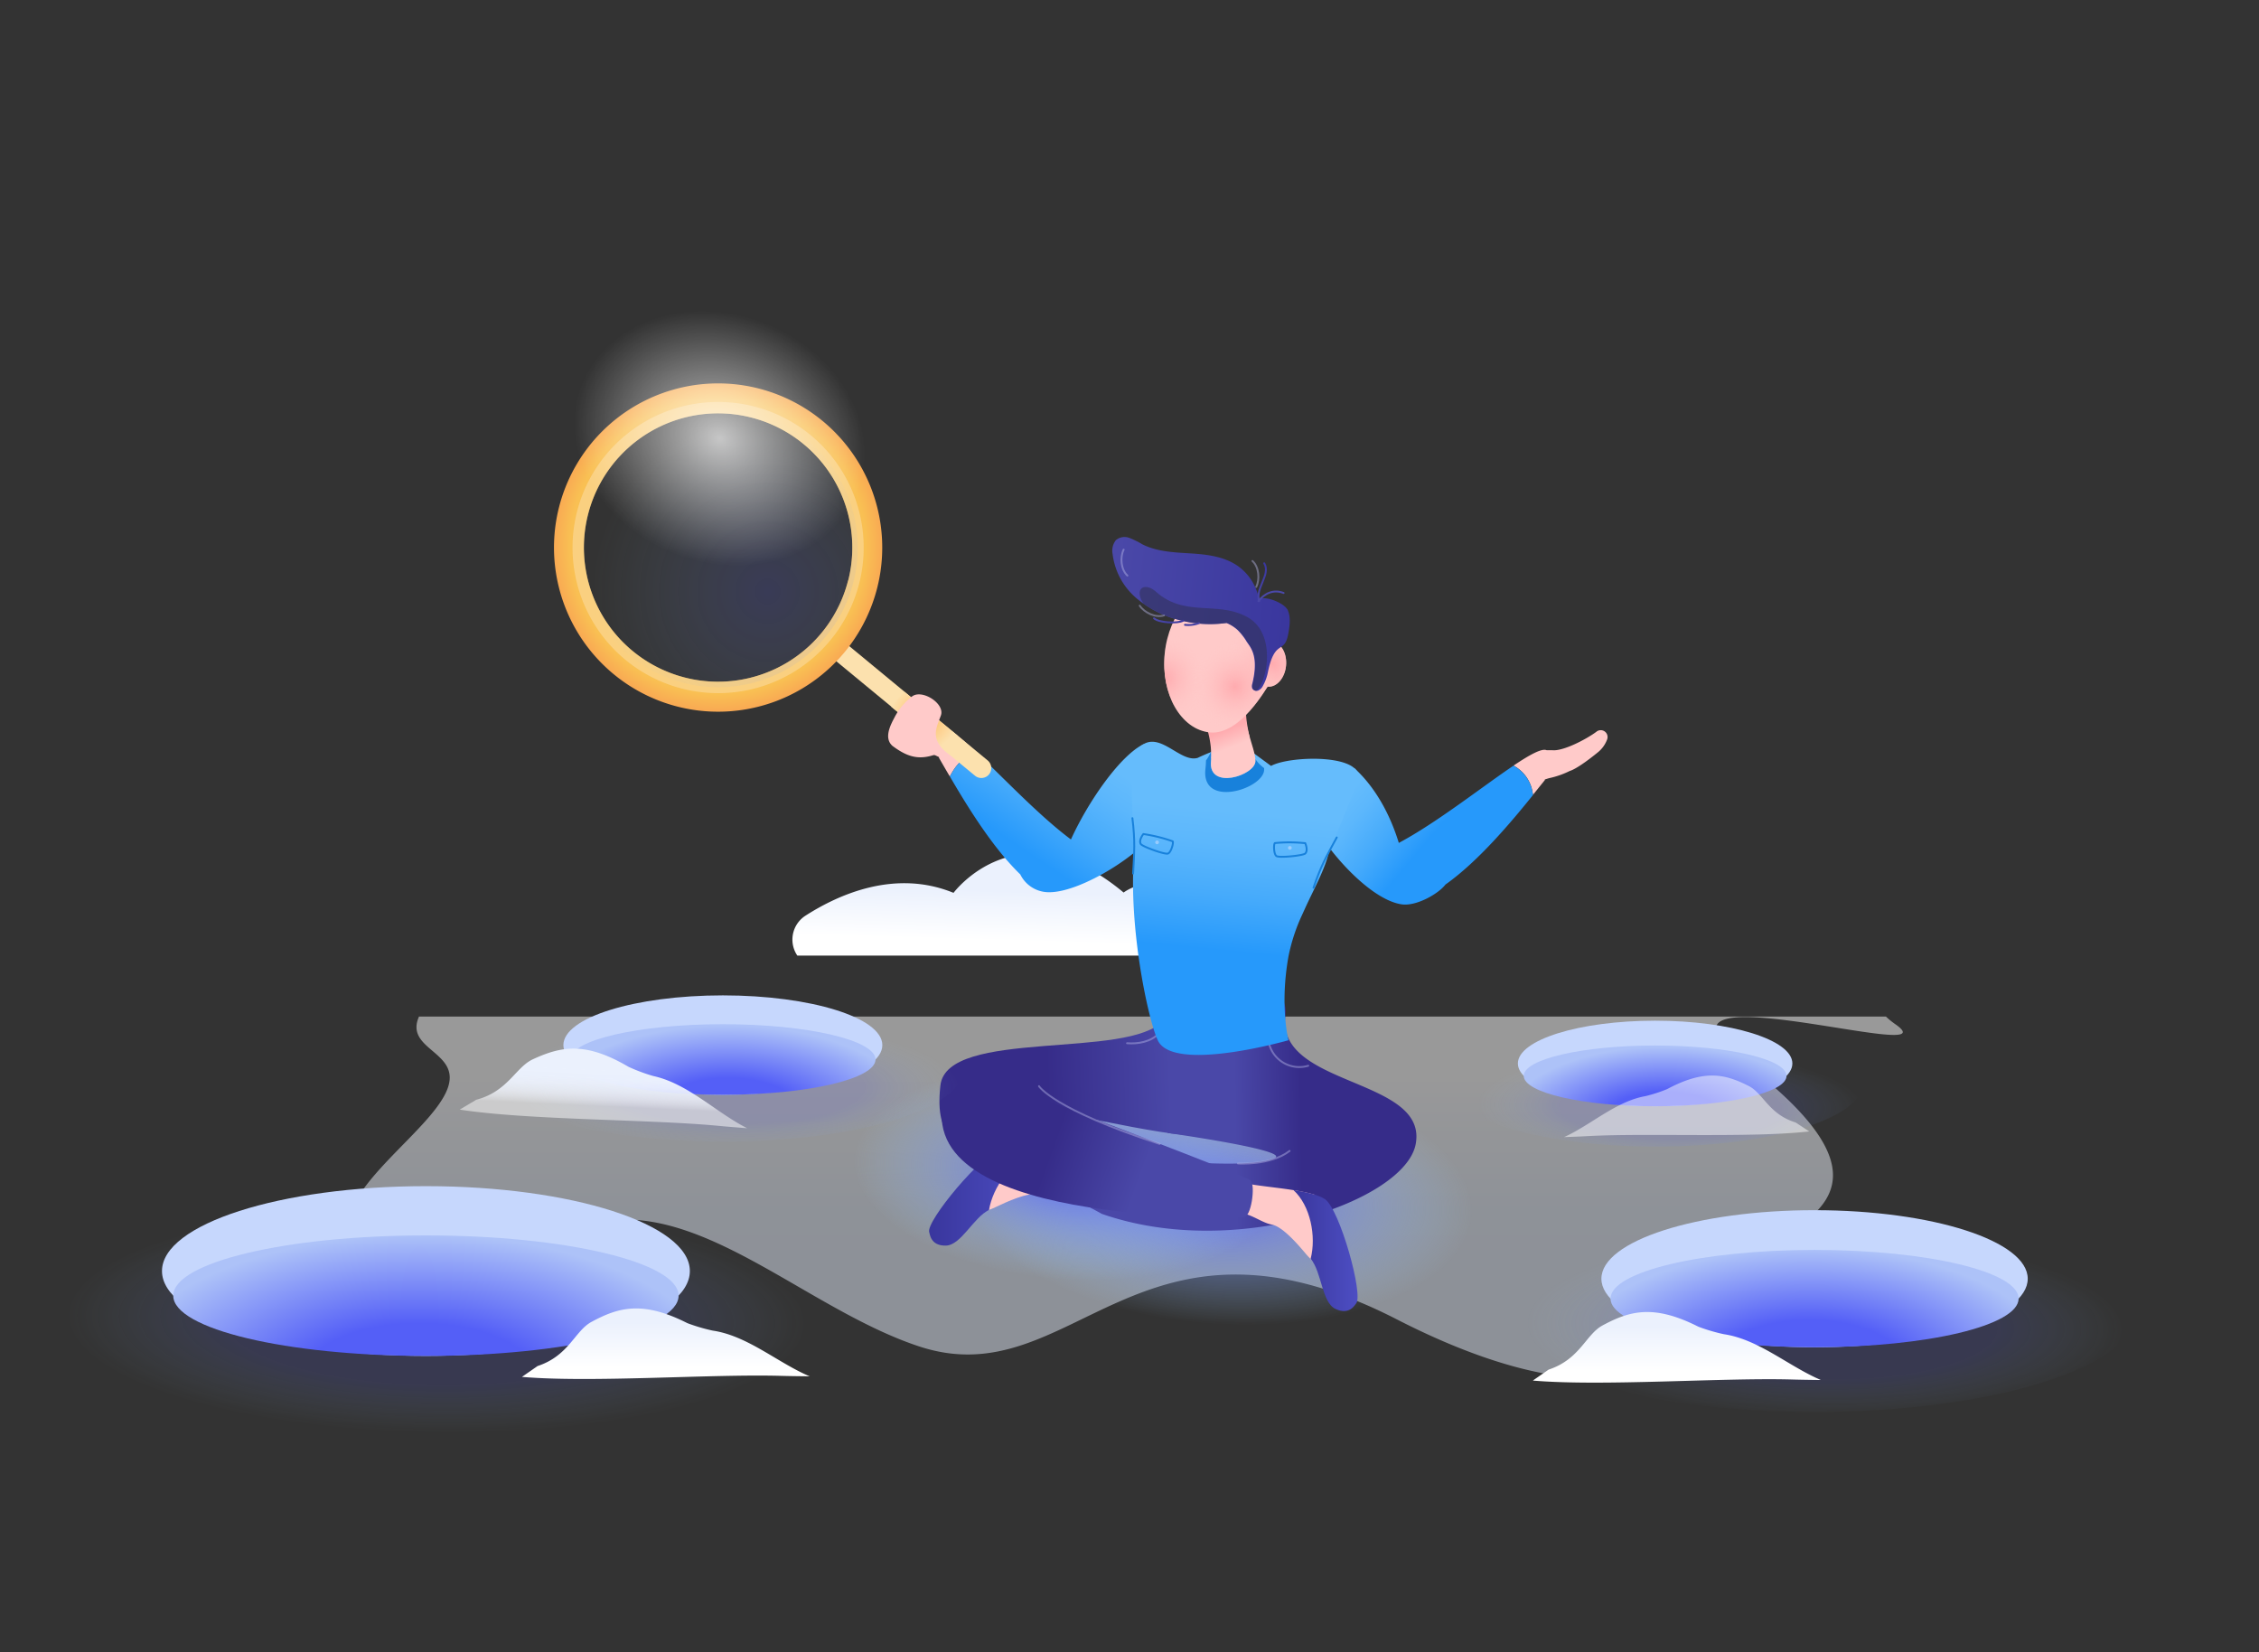 <?xml version="1.0" encoding="UTF-8" standalone="no"?>
<svg
   xmlns:dc="http://purl.org/dc/elements/1.1/"
   xmlns:cc="http://creativecommons.org/ns#"
   xmlns:rdf="http://www.w3.org/1999/02/22-rdf-syntax-ns#"
   xmlns:svg="http://www.w3.org/2000/svg"
   xmlns="http://www.w3.org/2000/svg"
   xmlns:xlink="http://www.w3.org/1999/xlink"
   xmlns:sodipodi="http://sodipodi.sourceforge.net/DTD/sodipodi-0.dtd"
   xmlns:inkscape="http://www.inkscape.org/namespaces/inkscape"
   viewBox="0 0 601.61 440"
   version="1.1"
   id="svg305"
   sodipodi:docname="template-empty.svg"
   inkscape:version="0.92.4 (5da689c313, 2019-01-14)">
  <rect x="0" y="0" width="601.61" height="440" fill="#333333" stroke="none"/>
  <sodipodi:namedview
     pagecolor="#ffffff"
     bordercolor="#666666"
     borderopacity="1"
     objecttolerance="10"
     gridtolerance="10"
     guidetolerance="10"
     inkscape:pageopacity="0"
     inkscape:pageshadow="2"
     inkscape:window-width="1920"
     inkscape:window-height="1027"
     id="namedview307"
     showgrid="false"
     inkscape:zoom="1.0727273"
     inkscape:cx="394.55288"
     inkscape:cy="227.71973"
     inkscape:window-x="1358"
     inkscape:window-y="-8"
     inkscape:window-maximized="1"
     inkscape:current-layer="svg305" />
  <defs
     id="defs157">
    <radialGradient
       id="e97c1805-6ae2-4354-8717-3ea9dc12ada1"
       cx="-8782.75"
       cy="282.231"
       r="364.82"
       gradientTransform="matrix(0.44, 0, 0, -0.65, 4177.3, 301.51)"
       gradientUnits="userSpaceOnUse"
       fx="-8782.75"
       fy="282.231">
      <stop
         offset="0.27"
         stop-color="#c6d7fd"
         id="stop2" />
      <stop
         offset="0.32"
         stop-color="#d3e0fd"
         id="stop4" />
      <stop
         offset="0.43"
         stop-color="#e6eefe"
         id="stop6" />
      <stop
         offset="0.56"
         stop-color="#f4f8ff"
         id="stop8" />
      <stop
         offset="0.72"
         stop-color="#fdfdff"
         id="stop10" />
      <stop
         offset="1"
         stop-color="#fff"
         id="stop12" />
    </radialGradient>
    <linearGradient
       id="e56b11db-fee8-466c-80b2-ae2fa1302bd2"
       x1="-6307.21"
       y1="344.28"
       x2="-6307.21"
       y2="276.52"
       gradientTransform="matrix(-1, 0, 0, 1, -6007.55, 0)"
       gradientUnits="userSpaceOnUse">
      <stop
         offset="0"
         stop-color="#e7effe"
         id="stop15" />
      <stop
         offset="0.34"
         stop-color="#ebf2fe"
         id="stop17" />
      <stop
         offset="0.68"
         stop-color="#f8faff"
         id="stop19" />
      <stop
         offset="0.83"
         stop-color="#fff"
         id="stop21" />
    </linearGradient>
    <linearGradient
       id="b6a7fe3c-3268-4450-8250-bc404efef3ef"
       x1="275.43"
       y1="237.48"
       x2="275.04"
       y2="250.78"
       gradientUnits="userSpaceOnUse">
      <stop
         offset="0"
         stop-color="#ebf1fd"
         id="stop24" />
      <stop
         offset="1"
         stop-color="#fff"
         id="stop26" />
    </linearGradient>
    <radialGradient
       id="b769126a-c254-4fdc-b02c-4ae48ed5d767"
       cx="572.89"
       cy="348.05"
       r="111.89"
       gradientTransform="matrix(0.88, 0.01, 0, 0.27, -387.88, 251.65)"
       gradientUnits="userSpaceOnUse">
      <stop
         offset="0.57"
         stop-color="#545ff7"
         id="stop29" />
      <stop
         offset="1"
         stop-color="#9fcff8"
         stop-opacity="0"
         id="stop31" />
    </radialGradient>
    <radialGradient
       id="b62eebad-95a9-45e0-b384-1f379f213b88"
       cx="322.9"
       cy="318.16"
       r="70.44"
       gradientTransform="matrix(1, 0.07, -0.03, 0.5, 11.13, 136.98)"
       gradientUnits="userSpaceOnUse">
      <stop
         offset="0.01"
         stop-color="#545ff7"
         id="stop34" />
      <stop
         offset="0.96"
         stop-color="#9fcff8"
         stop-opacity="0"
         id="stop36" />
    </radialGradient>
    <radialGradient
       id="b4e23009-946a-4499-92ce-4de46e154ec0"
       cx="282.69"
       cy="311.99"
       r="59.22"
       gradientTransform="matrix(1, 0.07, -0.03, 0.5, 10.84, 136.53)"
       xlink:href="#b62eebad-95a9-45e0-b384-1f379f213b88" />
    <linearGradient
       id="f9d4fdc9-d417-4b11-bcd4-1cb2fa0eaa2e"
       x1="247.42"
       y1="318.87"
       x2="275.08"
       y2="318.87"
       gradientUnits="userSpaceOnUse">
      <stop
         offset="0.04"
         stop-color="#3a379e"
         id="stop40" />
      <stop
         offset="1"
         stop-color="#4d4ec3"
         id="stop42" />
    </linearGradient>
    <linearGradient
       id="e63f2a60-b03d-4d1f-b7d1-ec0afdf036dd"
       x1="328.89"
       y1="296.63"
       x2="347.28"
       y2="296.33"
       gradientUnits="userSpaceOnUse">
      <stop
         offset="0"
         stop-color="#4a48a8"
         id="stop45" />
      <stop
         offset="0.96"
         stop-color="#362c89"
         id="stop47" />
    </linearGradient>
    <linearGradient
       id="f151cf35-9b34-426c-aa10-e581ed4d816a"
       x1="311.74"
       y1="285.77"
       x2="277.38"
       y2="286.97"
       xlink:href="#e63f2a60-b03d-4d1f-b7d1-ec0afdf036dd" />
    <linearGradient
       id="a6c81d0e-f710-427d-9d96-6f882530b36a"
       x1="344.45"
       y1="333"
       x2="361.55"
       y2="333"
       xlink:href="#f9d4fdc9-d417-4b11-bcd4-1cb2fa0eaa2e" />
    <linearGradient
       id="bc768cfe-3f85-47b1-8f80-2c3f64954d92"
       x1="303.59"
       y1="313.93"
       x2="279.17"
       y2="305.19"
       xlink:href="#e63f2a60-b03d-4d1f-b7d1-ec0afdf036dd" />
    <radialGradient
       id="a276e29b-47be-459f-a7a0-1bdd66e71724"
       cx="111.73"
       cy="368.61"
       r="80.59"
       gradientTransform="translate(0 190.5) scale(1 0.48)"
       gradientUnits="userSpaceOnUse">
      <stop
         offset="0.39"
         stop-color="#545ff7"
         id="stop53" />
      <stop
         offset="1"
         stop-color="#adc2f8"
         id="stop55" />
    </radialGradient>
    <radialGradient
       id="a878106b-0f5e-42ca-b0bb-f8d42f4f5541"
       cx="993"
       cy="348.26"
       r="90.35"
       gradientTransform="matrix(0.88, 0.01, 0, 0.27, -387.87, 249.22)"
       xlink:href="#b769126a-c254-4fdc-b02c-4ae48ed5d767" />
    <radialGradient
       id="ffeeafe2-6690-4b77-a6ed-a1474a82e5cf"
       cx="481.88"
       cy="364.86"
       r="65.08"
       gradientTransform="translate(0 188.56) scale(1 0.48)"
       xlink:href="#a276e29b-47be-459f-a7a0-1bdd66e71724" />
    <radialGradient
       id="e03b08e0-26f9-46e7-a6e5-48a7fafe3a8c"
       cx="1102.46"
       cy="-15.91"
       r="75.44"
       gradientTransform="matrix(0.79, 0.01, 0, 0.23, -674.9, 281.71)"
       xlink:href="#b769126a-c254-4fdc-b02c-4ae48ed5d767" />
    <radialGradient
       id="eed511e6-64ea-4a6b-be89-9a6962c596d8"
       cx="578.63"
       cy="-2.05"
       r="54.34"
       gradientTransform="translate(-326.92 296.81) scale(0.9 0.42)"
       xlink:href="#a276e29b-47be-459f-a7a0-1bdd66e71724" />
    <radialGradient
       id="fbd4eb2c-1570-434b-8513-83a97be66c0f"
       cx="1417.37"
       cy="-11.18"
       r="64.94"
       gradientTransform="matrix(0.79, 0.01, 0, 0.23, -674.89, 283.04)"
       xlink:href="#b769126a-c254-4fdc-b02c-4ae48ed5d767" />
    <radialGradient
       id="edb971f8-38e3-4b52-8081-271c1c0b04ba"
       cx="855.91"
       cy="0.75"
       r="46.78"
       gradientTransform="translate(-326.92 298.07) scale(0.9 0.42)"
       xlink:href="#a276e29b-47be-459f-a7a0-1bdd66e71724" />
    <linearGradient
       id="a50072cd-7fbb-4b69-ad41-5b31f094e40b"
       x1="291.09"
       y1="200.9"
       x2="273.61"
       y2="226.99"
       gradientUnits="userSpaceOnUse">
      <stop
         offset="0"
         stop-color="#65bcfc"
         id="stop64" />
      <stop
         offset="0.24"
         stop-color="#5cb7fc"
         id="stop66" />
      <stop
         offset="0.62"
         stop-color="#45aafb"
         id="stop68" />
      <stop
         offset="1"
         stop-color="#2699fb"
         id="stop70" />
    </linearGradient>
    <linearGradient
       id="fe2c45d8-62b4-4c1b-89c9-250356b8e68a"
       x1="365.07"
       y1="204.25"
       x2="383.59"
       y2="219.9"
       xlink:href="#a50072cd-7fbb-4b69-ad41-5b31f094e40b" />
    <linearGradient
       id="fb00beae-8a3f-4be7-bf0e-5d74b276fa38"
       x1="330.77"
       y1="216.25"
       x2="327.12"
       y2="253.29"
       xlink:href="#a50072cd-7fbb-4b69-ad41-5b31f094e40b" />
    <linearGradient
       id="ba83441b-c661-4216-b103-771b4deb93ec"
       x1="329.42"
       y1="198.41"
       x2="327.66"
       y2="193.87"
       gradientUnits="userSpaceOnUse">
      <stop
         offset="0"
         stop-color="#ffcac9"
         id="stop75" />
      <stop
         offset="1"
         stop-color="#ffabaf"
         id="stop77" />
    </linearGradient>
    <clipPath
       id="e86429e4-552a-485f-a329-c0d620306cc9">
      <path
         d="M338.83,170.88c-.22,0-3.87-14.16-12.64-15-7.75-.79-14.93,7.34-16,18.15s4.3,20.22,12,21c8.23.83,15.2-12.21,15.42-12.19,2.36.24,4.55-2.24,4.88-5.53S341.19,171.12,338.83,170.88Z"
         style="fill:none"
         id="path80" />
    </clipPath>
    <radialGradient
       id="bd544d06-6026-4131-a5d1-8c0826c48863"
       cx="-696.51"
       cy="1428.14"
       r="12.45"
       gradientTransform="translate(594.56 -1391.45) rotate(-16.74)"
       gradientUnits="userSpaceOnUse">
      <stop
         offset="0"
         stop-color="#ffabaf"
         id="stop83" />
      <stop
         offset="1"
         stop-color="#ffcac9"
         stop-opacity="0"
         id="stop85" />
    </radialGradient>
    <radialGradient
       id="b2371f47-518a-4475-b37d-8d32b15ed859"
       cx="-725.17"
       cy="1423.48"
       r="11.69"
       xlink:href="#bd544d06-6026-4131-a5d1-8c0826c48863" />
    <radialGradient
       id="aed699b6-3293-4251-b67d-5fa049e5c787"
       cx="-707.82"
       cy="1431.06"
       r="11.69"
       xlink:href="#bd544d06-6026-4131-a5d1-8c0826c48863" />
    <linearGradient
       id="affbcb73-3856-4618-99c7-e40132de58a9"
       x1="-123.32"
       y1="2296.08"
       x2="-74.32"
       y2="2296.08"
       gradientTransform="matrix(-0.99, -0.1, -0.1, 0.99, 453.22, -2130.59)"
       gradientUnits="userSpaceOnUse">
      <stop
         offset="0.04"
         stop-color="#3a379e"
         id="stop90" />
      <stop
         offset="1"
         stop-color="#4a48a8"
         id="stop92" />
    </linearGradient>
    <linearGradient
       id="b2579f5a-5ccc-41d3-a4d4-6bb721ad1ed9"
       x1="-1310.25"
       y1="-691.51"
       x2="-1320.34"
       y2="-706.09"
       gradientTransform="translate(1316.61 1385.22) rotate(18.09)"
       gradientUnits="userSpaceOnUse">
      <stop
         offset="0.26"
         stop-color="#2699fb"
         id="stop95" />
      <stop
         offset="0.97"
         stop-color="#5eaef3"
         id="stop97" />
    </linearGradient>
    <radialGradient
       id="fde65bcf-25b1-42ee-9759-07061a4247c1"
       cx="245.98"
       cy="190.97"
       r="8.91"
       gradientUnits="userSpaceOnUse">
      <stop
         offset="0"
         stop-color="#ffb75e"
         id="stop100" />
      <stop
         offset="1"
         stop-color="#fce1ae"
         id="stop102" />
    </radialGradient>
    <radialGradient
       id="b0894d1a-bc66-44ce-b0cf-1b6e137f29f7"
       cx="920.72"
       cy="9209.64"
       r="43.72"
       gradientTransform="translate(-8964.24 -1211.48) rotate(-75.86)"
       gradientUnits="userSpaceOnUse">
      <stop
         offset="0.84"
         stop-color="#f9c053"
         id="stop105" />
      <stop
         offset="0.9"
         stop-color="#f9c053"
         id="stop107" />
      <stop
         offset="1"
         stop-color="#f9aa53"
         id="stop109" />
    </radialGradient>
    <radialGradient
       id="f3a605f5-a1f0-4db1-b0cb-cd8d7e995326"
       cx="204.44"
       cy="157.52"
       r="48.79"
       gradientUnits="userSpaceOnUse">
      <stop
         offset="0"
         stop-color="#545ff7"
         id="stop112" />
      <stop
         offset="0.96"
         stop-color="#9fcff8"
         stop-opacity="0"
         id="stop114" />
    </radialGradient>
    <linearGradient
       id="a3bac120-7b5a-4b44-910e-6d0efd5322d4"
       x1="-4142.52"
       y1="-1568.07"
       x2="-4132.54"
       y2="-1568.07"
       gradientTransform="translate(-217.9 4544.9) rotate(76.44)"
       xlink:href="#affbcb73-3856-4618-99c7-e40132de58a9" />
    <linearGradient
       id="f22fa06e-4f84-44a0-9369-da50bc3e2635"
       x1="-187.07"
       y1="1890.25"
       x2="-181.52"
       y2="1890.25"
       gradientTransform="matrix(1.23, -0.63, 0.45, 0.89, -294.7, -1640.39)"
       xlink:href="#affbcb73-3856-4618-99c7-e40132de58a9" />
    <linearGradient
       id="b346de5b-117a-4876-9eb0-462d90efc53d"
       x1="-5547.6"
       y1="3827.94"
       x2="-5541.52"
       y2="3827.94"
       gradientTransform="matrix(-1.37, 0.11, -0.08, -1, -6977.6, 4609.77)"
       xlink:href="#affbcb73-3856-4618-99c7-e40132de58a9" />
    <linearGradient
       id="b1843375-38eb-4b9a-ba79-7c307234a1b1"
       x1="315.33"
       y1="166.17"
       x2="319.58"
       y2="166.17"
       gradientTransform="matrix(1, 0, 0, 1, 0, 0)"
       xlink:href="#affbcb73-3856-4618-99c7-e40132de58a9" />
    <radialGradient
       id="bbb76876-4a55-48ea-959b-c244c808ebee"
       cx="-6912.07"
       cy="1156.69"
       r="23.19"
       gradientTransform="matrix(-1, -0.04, 0.03, -0.68, -6740.99, 609.06)"
       gradientUnits="userSpaceOnUse">
      <stop
         offset="0.47"
         stop-color="#fff"
         id="stop121" />
      <stop
         offset="1"
         stop-color="#fff"
         stop-opacity="0"
         id="stop123" />
    </radialGradient>
    <radialGradient
       id="ed8cc0f9-93a5-4387-9975-bb4223228292"
       cx="-6501.57"
       cy="4048.02"
       r="9.85"
       gradientTransform="matrix(-0.55, -0.54, 0.52, -0.44, -5452.06, -1592.2)"
       xlink:href="#bbb76876-4a55-48ea-959b-c244c808ebee" />
    <radialGradient
       id="b1ab538b-9625-474c-9c56-0e080629f390"
       cx="-6882.72"
       cy="1127.35"
       r="6.86"
       gradientTransform="matrix(-1, -0.04, 0.03, -0.68, -6710.78, 631.9)"
       xlink:href="#bbb76876-4a55-48ea-959b-c244c808ebee" />
    <radialGradient
       id="a1b19557-ad8a-4e40-a6ac-9cd532819116"
       cx="-1509.89"
       cy="5609.68"
       r="47.47"
       gradientTransform="matrix(0, 1.04, 0.87, 0, -4693.95, 1688.92)"
       gradientUnits="userSpaceOnUse">
      <stop
         offset="0"
         stop-color="#fff"
         id="stop128" />
      <stop
         offset="0.23"
         stop-color="#fff"
         stop-opacity="0.7"
         id="stop130" />
      <stop
         offset="0.63"
         stop-color="#fff"
         stop-opacity="0.2"
         id="stop132" />
      <stop
         offset="0.8"
         stop-color="#fff"
         stop-opacity="0"
         id="stop134" />
    </radialGradient>
    <linearGradient
       id="af39074f-acc1-443e-ab9d-6b2580b8c5f3"
       x1="177.31"
       y1="352.14"
       x2="177.31"
       y2="364.14"
       xlink:href="#b6a7fe3c-3268-4450-8250-bc404efef3ef" />
    <linearGradient
       id="ab5916c3-a6f3-43ec-93eb-cedd6e413382"
       x1="21.58"
       y1="66.91"
       x2="21.78"
       y2="76.99"
       gradientTransform="translate(144.25 216.35) rotate(3.82)"
       gradientUnits="userSpaceOnUse">
      <stop
         offset="0"
         stop-color="#ebf1fd"
         id="stop138" />
      <stop
         offset="0.26"
         stop-color="#ebf1fd"
         stop-opacity="0.99"
         id="stop140" />
      <stop
         offset="0.44"
         stop-color="#edf2fd"
         stop-opacity="0.95"
         id="stop142" />
      <stop
         offset="0.58"
         stop-color="#eff4fd"
         stop-opacity="0.89"
         id="stop144" />
      <stop
         offset="0.71"
         stop-color="#f3f6fe"
         stop-opacity="0.81"
         id="stop146" />
      <stop
         offset="0.84"
         stop-color="#f7f9fe"
         stop-opacity="0.7"
         id="stop148" />
      <stop
         offset="0.95"
         stop-color="#fcfdff"
         stop-opacity="0.57"
         id="stop150" />
      <stop
         offset="1"
         stop-color="#fff"
         stop-opacity="0.5"
         id="stop152" />
    </linearGradient>
    <linearGradient
       id="b5d221fe-fbd4-46e2-b066-dc1981e13d37"
       x1="-6318.61"
       y1="355.81"
       x2="-6318.45"
       y2="364.4"
       gradientTransform="matrix(-1, 0.03, 0.03, 1, -5876.44, 93.74)"
       xlink:href="#ab5916c3-a6f3-43ec-93eb-cedd6e413382" />
    <linearGradient
       id="bd3c5d69-cecb-4cad-8da1-824cb497cb86"
       x1="446.57"
       y1="353.09"
       x2="446.57"
       y2="365.09"
       xlink:href="#b6a7fe3c-3268-4450-8250-bc404efef3ef" />
  </defs>
  <title
     id="title159">34-Template-Empty</title>
  <g
     id="bb60efdd-fbe1-4bda-9105-6aadb79243bf"
     data-name="Warstwa 2">
    <rect
       x="49.772"
       y="-7.974"
       width="487.588"
       height="297.184"
       transform="rotate(180,316.41,154.135)"
       style="opacity:0.18;fill:none"
       id="rect161" />
    <path
       d="M465.57,283.75c-36.38-28.32,55.85.52,39.13-11.06a20.82,20.82,0,0,1-2.45-2H111.59c-3.57,8,8.28,9.11,8.18,16.34-.17,12.72-37.2,32-24.57,46.62,15.19,17.59,52-11.07,75.42-8.7,24.08,2.43,48.49,25.07,74.09,33.55,41.19,13.64,58-42.72,127.36-7.14,45.63,23.4,73.76,18.14,75-.11C448,328.89,525.19,330.15,465.57,283.75Z"
       style="opacity:0.5;isolation:isolate;fill:url(#e56b11db-fee8-466c-80b2-ae2fa1302bd2)"
       id="path163" />
    <path
       d="M335.54,254.45c3.26-2.07,4.59-4.83,2.57-8.52-3.63-6.65-23.87-12.06-23.87-12.06-10.91.4-15,3.8-15,3.8-27.94-23.33-45.3.08-45.3.08-15.56-6.37-30.65.44-39.43,6.08a7.57,7.57,0,0,0-2.17,10.62Z"
       style="fill:url(#b6a7fe3c-3268-4450-8250-bc404efef3ef)"
       id="path165" />
    <ellipse
       cx="113.43"
       cy="349.44"
       rx="106.03"
       ry="32.93"
       style="opacity:0.15;isolation:isolate;fill:url(#b769126a-c254-4fdc-b02c-4ae48ed5d767)"
       id="ellipse167" />
    <path
       d="M349.69,298.31s-56.41-14.78-57.48-5.56-8.94,22.78-24.3,21.34-45.55-2.16-33.9,8.18c16,14.24,124.55,54.54,130.76,43.4s15.76-19.06,29.53-24.28,10.37-28.85,5.47-37.64S349.69,298.31,349.69,298.31Z"
       style="opacity:0.9;isolation:isolate;fill:url(#b62eebad-95a9-45e0-b384-1f379f213b88)"
       id="path169" />
    <path
       d="M293.21,288.52S236.8,273.74,235.73,283s-8.93,22.78-24.3,21.34-45.55-2.16-33.9,8.18c16,14.24,124.56,54.54,130.76,43.4s15.76-19.06,29.54-24.28,10.36-28.85,5.46-37.64S293.21,288.52,293.21,288.52Z"
       style="opacity:0.9;isolation:isolate;fill:url(#b4e23009-946a-4499-92ce-4de46e154ec0)"
       id="path171" />
    <path
       d="M292.94,314.32c-1.3,3.25-2.83,1.13-3,4.82-1.43-.56-3.33.11-4.75-.45-2.37-.93-6.15.05-8.61-.6-2.79-.74-8.59,2-11.37,3.31-4.26,2.08-9.75,2.72-14.17,4.48-.51.21-1-.16-1.15-.68-1-2.83,12.69-17.16,17.4-18,5-.87,16.39,3.27,21.34,3.93C291.28,311.5,291.72,314.06,292.94,314.32Z"
       style="fill:#ffcac9;isolation:isolate"
       id="path173" />
    <path
       d="M263.39,322.19c-4.16,2-7.42,9.4-11.49,9.49s-4.25-3.05-4.43-3.56c-1-2.84,14.23-21.14,19-22,2-.36,5.22.29,8.66,1.22C269.24,309.29,264.41,316.15,263.39,322.19Z"
       style="isolation:isolate;fill:url(#f9d4fdc9-d417-4b11-bcd4-1cb2fa0eaa2e)"
       id="path175" />
    <path
       d="M342.3,270.67c-2.24,18.77,38.06,16.27,34.72,34-2.83,15.07-47.9,31.05-83.61,18.55a84.19,84.19,0,0,0-22-8.64L287,306.3s42.62,6.32,52.4,2.11c4.79-2.06-28.37-6.71-28.37-6.71C301.56,289.09,344.54,251.9,342.3,270.67Z"
       style="isolation:isolate;fill:url(#e63f2a60-b03d-4d1f-b7d1-ec0afdf036dd)"
       id="path177" />
    <path
       d="M309.8,271.69c-9,10.54-57.6,2.08-59.35,17.31-3.43,29.87,27.92,6.37,27.92,6.37s49.52,10.86,36,5.06S348.93,258.72,309.8,271.69Z"
       style="isolation:isolate;fill:url(#f151cf35-9b34-426c-aa10-e581ed4d816a)"
       id="path179" />
    <path
       d="M355.38,334.92c-.6-2.7-1.31-5.37-2.08-8-.57-2-.87-4.48-2.11-6.12a5.09,5.09,0,0,1-1.06-2.66c-5.61-1.76-15.6-2.16-19.61-3.35-2.54-.76-4,1.4-5.21,1.14-.15,3.5,2.12,2.18.75,5.62,1.52.07,3,1.45,4.51,1.53,2.54.12,5.59,2.56,8.1,3,2.85.47,7,5.3,9,7.68,2.36,2.82,5.74,5.17,8.69,7.68A45.49,45.49,0,0,0,355.38,334.92Z"
       style="fill:#ffcac9;isolation:isolate"
       id="path181" />
    <path
       d="M349.05,335.18c3,3.55,2.92,11.61,6.6,13.36s5.12-1,5.5-1.44c2.05-2.18-4.34-25.11-8.3-27.79-1.7-1.14-4.89-1.87-8.4-2.43C349,321,350.59,329.25,349.05,335.18Z"
       style="isolation:isolate;fill:url(#a6c81d0e-f710-427d-9d96-6f882530b36a)"
       id="path183" />
    <path
       d="M252.07,290.15c-13,36.64,76.82,33.72,79,34s3.33-8.55,2-9.8-52.92-20.71-52.92-20.71S257.21,275.7,252.07,290.15Z"
       style="isolation:isolate;fill:url(#bc768cfe-3f85-47b1-8f80-2c3f64954d92)"
       id="path185" />
    <path
       d="M276.69,289.22s3.78,6.17,32.14,15.39"
       style="fill:none;stroke:#b8b8e7;stroke-linecap:round;stroke-miterlimit:10;stroke-width:0.5px;opacity:0.44"
       id="path187" />
    <path
       d="M329.68,309.82s8.65.6,13.76-3.35"
       style="fill:none;stroke:#b8b8e7;stroke-linecap:round;stroke-miterlimit:10;stroke-width:0.5px;opacity:0.44"
       id="path189" />
    <path
       d="M338.05,278.2a8.31,8.31,0,0,0,10.35,5.59"
       style="fill:none;stroke:#b8b8e7;stroke-linecap:round;stroke-miterlimit:10;stroke-width:0.5px;opacity:0.44"
       id="path191" />
    <path
       d="M300.15,277.79c2.94.24,6.38-.37,8.49-2.62"
       style="fill:none;stroke:#b8b8e7;stroke-linecap:round;stroke-miterlimit:10;stroke-width:0.5px;opacity:0.44"
       id="path193" />
    <ellipse
       cx="113.43"
       cy="338.45"
       rx="70.29"
       ry="22.6"
       style="fill:#c6d7fd"
       id="ellipse195" />
    <ellipse
       cx="113.43"
       cy="345.01"
       rx="67.29"
       ry="16.05"
       style="isolation:isolate;fill:url(#a276e29b-47be-459f-a7a0-1bdd66e71724)"
       id="ellipse197" />
    <ellipse
       cx="483.25"
       cy="349.38"
       rx="85.62"
       ry="26.59"
       style="opacity:0.15;isolation:isolate;fill:url(#a878106b-0f5e-42ca-b0bb-f8d42f4f5541)"
       id="ellipse199" />
    <ellipse
       cx="483.25"
       cy="340.5"
       rx="56.77"
       ry="18.25"
       style="fill:#c6d7fd"
       id="ellipse201" />
    <ellipse
       cx="483.25"
       cy="345.79"
       rx="54.34"
       ry="12.96"
       style="isolation:isolate;fill:url(#ffeeafe2-6690-4b77-a6ed-a1474a82e5cf)"
       id="ellipse203" />
    <ellipse
       cx="192.51"
       cy="284.72"
       rx="64.05"
       ry="19.28"
       style="opacity:0.15;isolation:isolate;fill:url(#e03b08e0-26f9-46e7-a6e5-48a7fafe3a8c)"
       id="ellipse205" />
    <ellipse
       cx="192.51"
       cy="278.29"
       rx="42.47"
       ry="13.24"
       style="fill:#c6d7fd"
       id="ellipse207" />
    <ellipse
       cx="192.51"
       cy="282.13"
       rx="40.65"
       ry="9.4"
       style="isolation:isolate;fill:url(#eed511e6-64ea-4a6b-be89-9a6962c596d8)"
       id="ellipse209" />
    <ellipse
       cx="440.79"
       cy="288.72"
       rx="55.13"
       ry="16.6"
       style="opacity:0.15;isolation:isolate;fill:url(#fbd4eb2c-1570-434b-8513-83a97be66c0f)"
       id="ellipse211" />
    <ellipse
       cx="440.79"
       cy="283.18"
       rx="36.55"
       ry="11.39"
       style="fill:#c6d7fd"
       id="ellipse213" />
    <ellipse
       cx="440.79"
       cy="286.49"
       rx="34.99"
       ry="8.09"
       style="isolation:isolate;fill:url(#edb971f8-38e3-4b52-8081-271c1c0b04ba)"
       id="ellipse215" />
    <path
       d="M250.69,193.77c-.39-.08-.75-.15-1.05-.19l-.17,0h-.26c-1.62-.06-4.07-1.37-6.31-2.92a12.19,12.19,0,0,0-3.26,4.15c3.19,3.23,4.39,3.65,4.39,3.65h0a22,22,0,0,0,5,2.65c.29.12.65.3,1.09.52a.91.91,0,0,0-.07.14c.83,1.43,1.81,3.15,2.91,5,1.57-3.11,4-5.74,7.13-6.38C255.63,196.16,252.17,193.32,250.69,193.77Z"
       style="fill:#ffcac9"
       id="path217" />
    <path
       d="M425.1,194.89c-2.72,2-8.78,5.16-11.67,4.88H413c-.31,0-.68,0-1.1,0h0c-1.27-.58-4.5,1.19-8.82,4.09a9.9,9.9,0,0,1,5.17,7.8l3.17-3.94c0-.05,0-.1,0-.16.47-.15.87-.28,1.18-.36a23.36,23.36,0,0,0,5.48-1.92h0s1.83-.36,7.52-5a7.93,7.93,0,0,0,2.41-3.39A1.82,1.82,0,0,0,425.1,194.89Z"
       style="fill:#ffcac9"
       id="path219" />
    <path
       d="M316.14,208.25c-4.82,0-10.62-6.51-11.56-10.11-6.18,3-14.63,15-19.37,25.39-8.43-6.27-18-16.45-25.11-23.14-3.16.64-5.56,3.27-7.13,6.38,4.59,7.88,11.38,18.94,18.75,26.07a8.46,8.46,0,0,0,7.75,4.74c8.56,0,24.85-10.31,29.09-17.36,5.25-8.76,11.82-9,12.19-13.12A9.15,9.15,0,0,1,316.14,208.25Z"
       style="isolation:isolate;fill:url(#a50072cd-7fbb-4b69-ad41-5b31f094e40b)"
       id="path221" />
    <path
       d="M403.06,203.89c-8.22,5.52-20.39,15.16-30.53,20.56-2.42-7.87-6.4-14.93-11.79-19.86l-4.43-.28a.8.8,0,0,1-.36-.07l-.74,0a9.49,9.49,0,0,1-4.65.9,8.52,8.52,0,0,1-7,4.74,25,25,0,0,1,5.67,8.13c3.32,7.55,15.42,21.63,24.14,22.81,3.81.51,9.66-2.76,11.58-5.28,8.78-6.21,17.5-16.63,23.29-23.81A9.9,9.9,0,0,0,403.06,203.89Z"
       style="isolation:isolate;fill:url(#fe2c45d8-62b4-4c1b-89c9-250356b8e68a)"
       id="path223" />
    <path
       d="M353.76,227.52c3-7.34,5.72-14.19,7.74-19.13,3.18-7.74-17.78-7.31-23-4.44h0c-2.68-2-5-3.59-6.17-4.68-2.21-2-8.3.15-13.4,2.55h0c-4.74,1.31-10.1-7.43-15.2-3.08-2.65,2.26-2.74,13.6-1.52,26.89-2.09,19.22,3.35,45.37,6.12,51.37,4.06,8.79,34.81,0,34.81,0s-2.36-9.12,0-22.3a48.47,48.47,0,0,1,3.59-11l1.26-2.76C350.28,236.08,352.67,231.65,353.76,227.52Z"
       style="isolation:isolate;fill:url(#fb00beae-8a3f-4be7-bf0e-5d74b276fa38)"
       id="path225" />
    <path
       d="M336.66,204.93c0-.13,0-.26,0-.4a9.91,9.91,0,0,1-2.34-2.4,4.73,4.73,0,0,1,0,.52c0,3.83-12.65,7.88-11.82,0a22.73,22.73,0,0,0,.12-2.8,11,11,0,0,1-1.45,2.66c0,.78-.07,1.58-.16,2.42C320,215.34,336.66,210,336.66,204.93Z"
       style="fill:#1881db;isolation:isolate"
       id="path227" />
    <path
       d="M319.93,190.21s3.42,4.56,2.59,12.44,11.82,3.83,11.82,0-4-10.06-2.18-16.59S319.93,190.21,319.93,190.21Z"
       style="fill:#ffcac9"
       id="path229" />
    <path
       d="M332.82,196.31c-.65-2.63-1.5-7.31-.66-10.25,1.87-6.53-12.23,4.15-12.23,4.15A25.36,25.36,0,0,1,322.58,202C326.55,201.55,331,199.69,332.82,196.31Z"
       style="isolation:isolate;fill:url(#ba83441b-c661-4216-b103-771b4deb93ec)"
       id="path231" />
    <path
       d="M338.83,170.88c-.22,0-3.87-14.16-12.64-15-7.75-.79-14.93,7.34-16,18.15s4.3,20.22,12,21c8.23.83,15.2-12.21,15.42-12.19,2.36.24,4.55-2.24,4.88-5.53S341.19,171.12,338.83,170.88Z"
       style="fill:#ffcac9"
       id="path233" />
    <g
       style="clip-path:url(#e86429e4-552a-485f-a329-c0d620306cc9)"
       clip-path="url(#e86429e4-552a-485f-a329-c0d620306cc9)"
       id="g241">
      <circle
         cx="338.81"
         cy="176.76"
         r="12.45"
         style="fill:url(#bd544d06-6026-4131-a5d1-8c0826c48863)"
         id="circle235" />
      <circle
         cx="310.02"
         cy="180.55"
         r="11.69"
         style="fill:url(#b2371f47-518a-4475-b37d-8d32b15ed859)"
         id="circle237" />
      <circle
         cx="328.83"
         cy="182.82"
         r="11.69"
         style="fill:url(#aed699b6-3293-4251-b67d-5fa049e5c787)"
         id="circle239" />
    </g>
    <path
       d="M335.28,159.55a14,14,0,0,0-5.4-8.68c-3.66-2.66-8.29-3.22-12.69-3.5s-9-.42-13-2.45a21.84,21.84,0,0,0-3.47-1.7,3.55,3.55,0,0,0-3.55.62,4.55,4.55,0,0,0-.87,3.65,18.36,18.36,0,0,0,6.15,11.63,27.71,27.71,0,0,0,11.64,6,31.37,31.37,0,0,0,12.52.76,10,10,0,0,1,3,1.9,16.55,16.55,0,0,1,2.15,2.67c.91,1.68,3.72,3.67,1.72,11.71a1.79,1.79,0,0,0,0,1.12,1.27,1.27,0,0,0,1.57.61,2.65,2.65,0,0,0,1.28-1.26,12,12,0,0,0,1.31-3.54c1.88-9.17,4.39-4.7,5.43-10.23.38-2.07.73-4.29-.06-6.27S337.05,158.56,335.28,159.55Z"
       style="isolation:isolate;fill:url(#affbcb73-3856-4618-99c7-e40132de58a9)"
       id="path243" />
    <polygon
       points="283.26 312.25 283.26 312.24 283.26 312.24 283.26 312.25"
       style="fill:url(#b2579f5a-5ccc-41d3-a4d4-6bb721ad1ed9)"
       id="polygon245" />
    <path
       d="M263,202.46,223.7,170a5.24,5.24,0,0,1-3.37,4.11l39.33,32.45a2.67,2.67,0,0,0,3.27.09,2.85,2.85,0,0,0,.47-.45A2.65,2.65,0,0,0,263,202.46Z"
       style="fill:#fce1ae"
       id="path247" />
    <polygon
       points="253.26 201.29 254.95 195.8 240.84 184.19 237.3 188.16 253.26 201.29"
       style="fill:url(#fde65bcf-25b1-42ee-9759-07061a4247c1)"
       id="polygon249" />
    <path
       d="M238.19,191.1a16.65,16.65,0,0,1,4.64-5.6c2.62-2.13,8.88,1.82,7.75,5-1.07,3-2.81,5.85.93,9.4-5.8,2.77-9.14,2.22-13.85-1.3C235.32,196.5,237.19,193,238.19,191.1Z"
       style="fill:#ffcac9"
       id="path251" />
    <path
       d="M148.86,135.13a43.71,43.71,0,1,0,53.07-31.71A43.71,43.71,0,0,0,148.86,135.13Zm77,19.41A35.73,35.73,0,1,1,200,111.16,35.73,35.73,0,0,1,225.9,154.54Z"
       style="fill:url(#b0894d1a-bc66-44ce-b0cf-1b6e137f29f7)"
       id="path253" />
    <path
       d="M153.65,136.34a38.77,38.77,0,1,0,47.07-28.13A38.78,38.78,0,0,0,153.65,136.34Zm72.25,18.2A35.73,35.73,0,1,1,200,111.16,35.73,35.73,0,0,1,225.9,154.54Z"
       style="fill:#fce1ae;opacity:0.5"
       id="path255" />
    <circle
       cx="191.25"
       cy="145.81"
       r="37.19"
       style="opacity:0.18;isolation:isolate;fill:url(#f3a605f5-a1f0-4db1-b0cb-cd8d7e995326)"
       id="circle257" />
    <path
       d="M301.77,232.61c.33-6,.54-8.71-.19-14.75"
       style="fill:none;stroke:#1881db;stroke-linecap:round;stroke-miterlimit:10;stroke-width:0.5px"
       id="path259" />
    <path
       d="M356,223c-2.87,5.24-4.24,7.63-6.19,13.39"
       style="fill:none;stroke:#1881db;stroke-linecap:round;stroke-miterlimit:10;stroke-width:0.5px"
       id="path261" />
    <path
       d="M304.5,222.09s-1.32,1.63-.69,2.66c.41.67,6.42,2.87,7.26,2.53s1.55-3,1.22-3.26A41.45,41.45,0,0,0,304.5,222.09Z"
       style="fill:none;stroke:#1881db;stroke-miterlimit:10;stroke-width:0.5px;isolation:isolate"
       id="path263" />
    <path
       d="M308.56,224.57a.49.49,0,1,0-.82-.54A.49.49,0,1,0,308.56,224.57Z"
       style="fill:#e6e6ff;opacity:0.44"
       id="path265" />
    <path
       d="M347.6,224.52s.87,1.91,0,2.76c-.57.55-6.93,1.2-7.67.67s-.77-3.28-.39-3.46A41.59,41.59,0,0,1,347.6,224.52Z"
       style="fill:none;stroke:#1881db;stroke-miterlimit:10;stroke-width:0.5px;isolation:isolate"
       id="path267" />
    <path
       d="M343.05,225.93a.49.49,0,1,1,.93-.31A.49.49,0,1,1,343.05,225.93Z"
       style="fill:#e6e6ff;opacity:0.44"
       id="path269" />
    <g
       style="opacity:0.64"
       id="g273">
      <path
         d="M332.17,164.31c-8-4.38-16.57.12-24.3-6.73-3.05-2.7-6-.86-3.29,3.22a29.46,29.46,0,0,0,9.64,4.32,31.43,31.43,0,0,0,12.53.76,10.17,10.17,0,0,1,3,1.9,17.71,17.71,0,0,1,2.15,2.67c.91,1.68,3.72,3.67,1.71,11.71a1.86,1.86,0,0,0,0,1.12,1.16,1.16,0,0,0,.94.65C337.41,181.91,340.14,168.7,332.17,164.31Z"
         style="fill:#32325c"
         id="path271" />
    </g>
    <path
       d="M335.34,160.06c-1.14-3.39,3.18-7.08,1.34-10.07"
       style="fill:none;stroke-linecap:round;stroke-miterlimit:10;stroke-width:0.5px;isolation:isolate;stroke:url(#a3bac120-7b5a-4b44-910e-6d0efd5322d4)"
       id="path275" />
    <path
       d="M341.84,157.9c-2.59-1-5,0-6.7,2.16"
       style="fill:none;stroke-linecap:round;stroke-miterlimit:10;stroke-width:0.5px;isolation:isolate;stroke:url(#f22fa06e-4f84-44a0-9369-da50bc3e2635)"
       id="path277" />
    <path
       d="M307.33,164.64c1.25,1.2,6.29,1.45,7.76.64"
       style="fill:none;stroke-linecap:round;stroke-miterlimit:10;stroke-width:0.5px;isolation:isolate;stroke:url(#b346de5b-117a-4876-9eb0-462d90efc53d)"
       id="path279" />
    <path
       d="M315.58,166.38a8.22,8.22,0,0,0,3.75-.45"
       style="fill:none;stroke-linecap:round;stroke-miterlimit:10;stroke-width:0.5px;isolation:isolate;stroke:url(#b1843375-38eb-4b9a-ba79-7c307234a1b1)"
       id="path281" />
    <path
       d="M303.52,161.28c1.26,1.87,4.24,3.31,6.48,2.59"
       style="fill:none;stroke:#b8b8e7;stroke-linecap:round;stroke-miterlimit:10;stroke-width:0.5px;opacity:0.44"
       id="path283" />
    <path
       d="M299.25,146.35c-1,2-.75,5.33,1,6.92"
       style="fill:none;stroke:#b8b8e7;stroke-linecap:round;stroke-miterlimit:10;stroke-width:0.5px;opacity:0.44"
       id="path285" />
    <path
       d="M334.55,156.29c1-2,.74-5.32-1-6.91"
       style="fill:none;stroke:#b8b8e7;stroke-linecap:round;stroke-miterlimit:10;stroke-width:0.5px;opacity:0.44"
       id="path287" />
    <path
       d="M196,144.6c-15.69-3.57-26.92-13-25.08-21.12s16.06-11.76,31.76-8.18,26.92,13,25.07,21.12S211.67,148.18,196,144.6Z"
       style="isolation:isolate;fill:url(#bbb76876-4a55-48ea-959b-c244c808ebee)"
       id="path289" />
    <path
       d="M210.25,148c-2.77-4.4-2.59-9.49.39-11.36s7.65.16,10.42,4.56,2.59,9.49-.4,11.37S213,152.4,210.25,148Z"
       style="opacity:0.72;isolation:isolate;fill:url(#ed8cc0f9-93a5-4387-9975-bb4223228292)"
       id="path291" />
    <path
       d="M198.33,175.78c-4.64-1.06-8-3.85-7.42-6.25s4.75-3.47,9.39-2.42,8,3.86,7.42,6.25S203,176.84,198.33,175.78Z"
       style="opacity:0.46;isolation:isolate;fill:url(#b1ab538b-9625-474c-9c56-0e080629f390)"
       id="path293" />
    <ellipse
       id="f9226420-3cbe-4cae-8c05-9d06a6d7b315"
       data-name="Ellipse 283"
       cx="187.7"
       cy="113.93"
       rx="47.14"
       ry="45.19"
       transform="translate(14.02 248.26) rotate(-68.98)"
       style="opacity:0.72;isolation:isolate;fill:url(#a1b19557-ad8a-4e40-a6ac-9cd532819116)" />
    <path
       d="M215.39,366.39c-8.38-3.62-16.37-10.72-25.56-12.07a47.33,47.33,0,0,1-6.79-2c-11.88-6-18.25-4.25-25.51-.33-4.47,2.41-6,9-14.36,11.76L139,366.64c18.6,1.6,50.49-.81,69.13-.27,2.51.07,5,.09,7.54.12Z"
       style="fill:url(#af39074f-acc1-443e-ab9d-6b2580b8c5f3)"
       id="path296" />
    <path
       d="M198.7,300.28c-8.12-4.17-15.62-11.79-24.7-13.75a46.94,46.94,0,0,1-6.64-2.47c-11.46-6.74-17.92-5.46-25.43-2-4.62,2.11-6.63,8.57-15.11,10.79l-4.38,2.62c18.46,2.84,50.44,2.55,69,4.33,2.5.24,5,.43,7.52.63Z"
       style="fill:url(#ab5916c3-a6f3-43ec-93eb-cedd6e413382)"
       id="path298" />
    <path
       d="M416.75,302.7c7.06-3.26,13.71-9.48,21.51-10.83A40.3,40.3,0,0,0,444,290c10-5.33,15.45-4,21.72-.82,3.86,1.95,5.34,7.52,12.48,9.71l3.64,2.39c-15.81,1.76-43,.39-58.89,1.24-2.13.12-4.28.2-6.42.27Z"
       style="fill:url(#b5d221fe-fbd4-46e2-b066-dc1981e13d37)"
       id="path300" />
    <path
       d="M484.64,367.34c-8.38-3.62-16.36-10.72-25.55-12.07a46.9,46.9,0,0,1-6.79-2c-11.89-6-18.25-4.25-25.52-.33-4.46,2.41-6,9-14.35,11.76,0,0-4.2,2.91-4.2,2.92,18.61,1.59,50.5-.82,69.13-.28,2.51.07,5,.1,7.55.13Z"
       style="fill:url(#bd3c5d69-cecb-4cad-8da1-824cb497cb86)"
       id="path302" />
  </g>
</svg>
